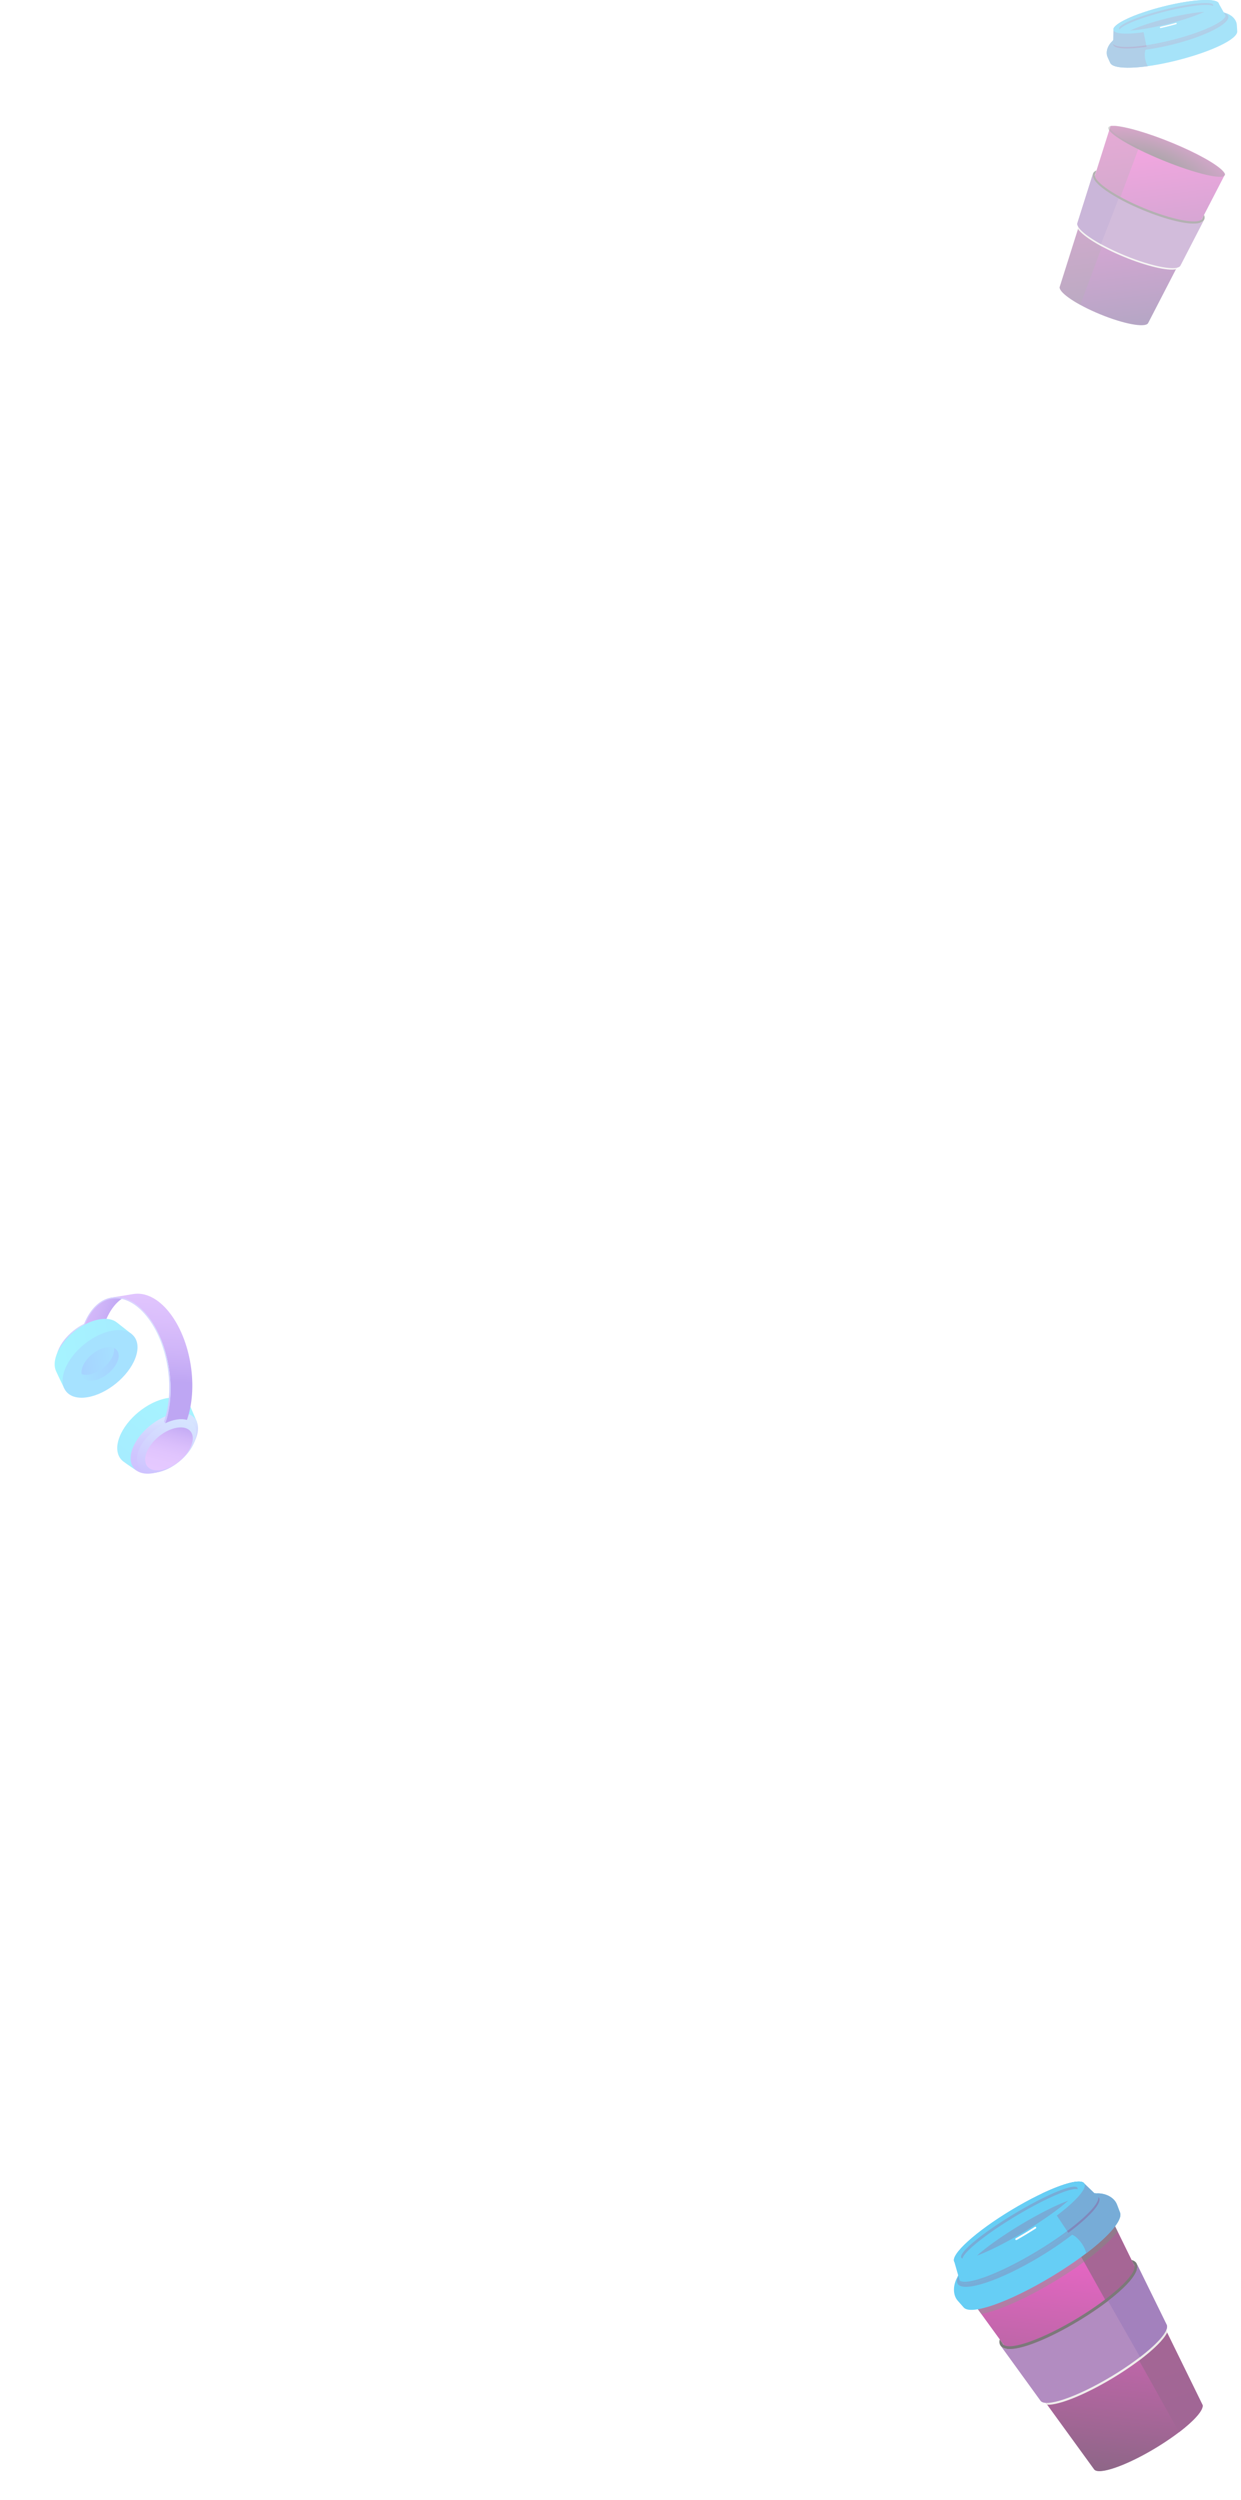 <svg width="301" height="606" fill="none" xmlns="http://www.w3.org/2000/svg"><g clip-path="url(#clip0)" opacity=".35"><path fill-rule="evenodd" clip-rule="evenodd" d="M269.712 10.051c-1.031.982-1.631 2.56-1.048 3.843l.607 1.34c.802 1.772 7.77 1.528 16.235-.602 8.31-2.09 14.707-5.148 14.582-7.049l-.104-1.57c-.091-1.383-1.427-2.511-2.774-2.88h-.004c-1.933-.916-7.72-.499-14.312 1.16-6.593 1.66-11.886 4.03-13.153 5.751l-.029.007z" fill="#00AEEF"/><path fill-rule="evenodd" clip-rule="evenodd" d="M272.43 8.06c1.526.026 3.242.285 5.15.775-.177.498-.087 1.565.274 3.211-.387.91-.21 2.755.55 3.991-4.994.69-8.573.435-9.134-.803l-.607-1.34c-.583-1.283.018-2.861 1.048-3.843l.029-.007c.442-.6 1.379-1.282 2.69-1.983z" fill="#1C75BC"/><path fill-rule="evenodd" clip-rule="evenodd" d="M270.923 9.062c-1.035.76-1.557 1.461-1.412 2.037.451 1.784 7.173 1.634 15.016-.34 7.843-1.973 13.834-5.021 13.383-6.806-.146-.575-.939-.946-2.211-1.125-2.94-.319-7.65.172-12.805 1.469-5.154 1.296-9.534 3.093-11.971 4.765z" fill="#1C75BC"/><path fill-rule="evenodd" clip-rule="evenodd" d="M295.616.865l1.726 3.08c.375 1.484-5.441 4.226-12.989 6.125-7.548 1.9-13.972 2.237-14.347.753l.056-3.528c-.35-1.387 5.087-3.952 12.143-5.727 7.056-1.775 13.061-2.09 13.411-.703z" fill="#00AEEF"/><path fill-rule="evenodd" clip-rule="evenodd" d="M278.092 11.336c-4.55.674-7.822.531-8.086-.513l.056-3.528c-.246-.976 2.366-2.531 6.384-3.986l1.646 8.027z" fill="#1C75BC"/><path fill-rule="evenodd" clip-rule="evenodd" d="M282.205 1.568c-7.056 1.775-12.493 4.34-12.142 5.727.35 1.387 6.355 1.072 13.411-.703 7.056-1.775 12.493-4.34 12.143-5.727-.351-1.387-6.356-1.072-13.412.703z" fill="#00AEEF"/><path fill-rule="evenodd" clip-rule="evenodd" d="M282.404 2.357C276.103 3.942 271.189 6 271.429 6.95c.241.95 5.544.434 11.845-1.151 6.301-1.586 11.216-3.64 10.975-4.59-.24-.951-5.544-.439-11.845 1.147z" fill="#00AEEF"/><path fill-rule="evenodd" clip-rule="evenodd" d="M282.404 2.357C276.103 3.942 271.189 6 271.429 6.95c.02.078.074.143.159.204.529-1.03 5.146-2.883 10.932-4.34 5.786-1.455 10.732-2.008 11.687-1.351a.355.355 0 00.042-.255c-.24-.95-5.544-.438-11.845 1.148z" fill="#1C75BC"/><path d="M281.46 6.49a.16.16 0 00-.123.193.168.168 0 00.196.122c.306-.07.619-.142.941-.22a49.836 49.836 0 001.882-.473c.316-.083.626-.167.929-.25a.167.167 0 00.114-.201.16.16 0 00-.2-.112 96.016 96.016 0 01-1.864.493 89.852 89.852 0 01-1.875.448z" fill="#fff"/><path fill-rule="evenodd" clip-rule="evenodd" d="M282.94 4.478c-3.651.918-6.835 1.994-8.822 2.924 2.191-.125 5.505-.684 9.156-1.602 3.651-.919 6.836-1.995 8.824-2.922-2.192.122-5.506.681-9.158 1.6zm14.324-.678l.078.145c.375 1.484-5.441 4.226-12.989 6.125-7.548 1.9-13.972 2.237-14.347.753v-.165c.898 1.25 7.066.856 14.255-.953 7.188-1.809 12.806-4.38 13.003-5.906z" fill="#1C75BC"/><path fill-rule="evenodd" clip-rule="evenodd" d="M277.948 11.355l-.109.018-.147.02-.12.016c-.076.012-.153.021-.229.033-.038.003-.077.01-.114.015l-.144.016-.1.015-.24.029-.104.013-.138.014-.107.013-.131.012-.141.015-.171.019-.125.01-.12.014-.115.008c-.057.008-.111.011-.169.015-.044.004-.091.01-.135.01-.041.004-.077.01-.114.012l-.115.008-.109.007c-.061.005-.126.007-.19.013l-.098.005-.112.007-.105.006c-.045 0-.089.005-.133.006-.045 0-.089.005-.133.006-.042 0-.082.003-.123.003l-.096.004-.113.004h-.086a33.651 33.651 0 01-.261.005c-.037.002-.072 0-.11 0l-.078.002c-.059-.002-.118-.001-.173-.001l-.059-.002h-.124l-.073-.003-.124-.003a.446.446 0 00-.063-.001 2.268 2.268 0 00-.146-.008l-.064-.005a1.08 1.08 0 01-.112-.006c-.017 0-.038 0-.055-.003-.05-.005-.099-.006-.148-.011-.021-.002-.039-.004-.056-.003-.035-.005-.07-.007-.106-.012l-.053-.003-.135-.018c-.014 0-.028-.003-.039-.004l-.113-.013-.047-.008-.104-.016c-.011 0-.022-.004-.036-.004a1.856 1.856 0 00-.126-.024c-.011-.004-.025-.003-.037-.007l-.094-.018-.036-.008c-.041-.01-.077-.018-.115-.03a.098.098 0 01-.029-.006c-.029-.007-.058-.013-.085-.024l-.036-.008c-.03-.01-.064-.018-.094-.028l-.015-.006a1.326 1.326 0 01-.122-.045c-.025-.007-.049-.018-.072-.027-.008-.005-.015-.006-.023-.011-.028-.014-.058-.023-.085-.037-.005-.006-.013-.007-.021-.012a.615.615 0 01-.06-.033.042.042 0 01-.02-.012c-.028-.014-.049-.029-.073-.044l-.008-.005c-.02-.012-.038-.028-.055-.04-.008-.006-.013-.011-.021-.013-.017-.016-.031-.03-.048-.043-.001-.003-.005-.005-.009-.008a.464.464 0 01-.047-.05.079.079 0 00-.014-.014c-.01-.014-.024-.028-.035-.042-.001-.007-.005-.01-.007-.016a.193.193 0 01-.035-.056c-.004-.003-.005-.006-.006-.01a.161.161 0 01-.022-.048.033.033 0 01-.008-.016.454.454 0 01-.019-.06v-.165c.622.865 3.759.942 8.011.312l.075.366c-.048.005-.097.014-.144.02z" fill="#2B3990"/></g><g opacity=".35" filter="url(#filter0_f)"><g clip-path="url(#clip1)"><path fill-rule="evenodd" clip-rule="evenodd" d="M257.001 69.647l.079-.258 12.292-38.862h1.221c8.343 1.017 25.191 8.465 26.534 11.72l-18.659 36.08c-.675 1.193-5.956.198-11.658-2.156-5.705-2.355-9.786-5.126-9.809-6.524z" fill="url(#paint0_linear)"/><path fill-rule="evenodd" clip-rule="evenodd" d="M257.001 69.647l.079-.258 12.089-38.252c1.872 2.198 4.476 3.337 7.081 4.599l-14.237 38.16c-3.06-1.68-4.995-3.29-5.012-4.25z" fill="#292929" fill-opacity=".3"/><path fill-rule="evenodd" clip-rule="evenodd" d="M261.465 55.473c1.19 1.765 5.567 4.486 11.106 6.773 5.538 2.286 10.557 3.444 12.648 3.034l5.642-10.907c-.927.275-2.36.238-4.13-.077-2.6-.469-6.019-1.502-9.644-2.999-3.625-1.496-6.777-3.176-8.951-4.678-1.476-1.026-2.518-2.011-2.982-2.86l-3.689 11.714z" fill="#E6E2DF"/><path fill-rule="evenodd" clip-rule="evenodd" d="M261.463 55.473c.779 1.151 2.916 2.714 5.849 4.296l4.174-11.12a36.674 36.674 0 01-3.351-2.03c-1.476-1.026-2.518-2.011-2.982-2.86l-2.523 8.005-1.167 3.709z" fill="#DFDCD8"/><path fill-rule="evenodd" clip-rule="evenodd" d="M265.061 42.215l-3.73 11.811.011-.026c-.619 1.5 4.476 5.03 11.38 7.88 6.903 2.85 13.003 3.942 13.622 2.443l-.011.026 5.683-11.006c-.564.903-2.464 1.063-5.133.584-2.602-.466-6.019-1.502-9.644-2.999-3.625-1.496-6.778-3.173-8.951-4.678-2.229-1.544-3.464-2.998-3.227-4.035z" fill="#7F3F98"/><path fill-rule="evenodd" clip-rule="evenodd" d="M265.924 41.313c-.924.387-1.115 1.138-.642 2.04 2.353 4.478 20.873 12.152 25.772 10.641.968-.3 1.368-.98.982-1.9l-.39.761c-.05.14-.047.217-.215.374-1.23 1.167-7.241-.004-13.991-2.79-6.777-2.798-12.123-6.348-11.879-8.032.024-.17.061-.186.102-.276l.261-.818z" fill="#231F20"/><path fill-rule="evenodd" clip-rule="evenodd" d="M265.061 42.215l-3.73 11.811.011-.026c-.431 1.046 1.911 3.076 5.704 5.174l4.268-11.07a35.185 35.185 0 01-3.026-1.853c-2.229-1.545-3.464-2.999-3.227-4.036z" fill="#662D91"/><path d="M268.832 30.893c-.498 1.217 5.427 4.79 13.233 7.982 7.805 3.191 14.535 4.792 15.033 3.575.497-1.217-5.428-4.79-13.233-7.981-7.806-3.192-14.536-4.792-15.033-3.576z" fill="url(#paint1_radial)"/></g></g><g opacity=".35" clip-path="url(#clip2)"><path d="M27.637 325.245c-1.358 3.546-5.494 6.909-9.245 7.506-3.75.596-5.684-1.794-4.326-5.339 1.358-3.546 5.495-6.909 9.246-7.506 3.75-.596 5.684 1.793 4.325 5.339z" fill="url(#paint2_linear)"/><path d="M46.056 345.608c-1.708 4.459-6.912 8.689-11.634 9.442-.352.053-1.333 1.398-1.333 1.398s-2.353-1.565-3.209-2.224c-1.477-1.147-1.906-3.272-.902-5.895 1.708-4.459 6.913-8.689 11.626-9.446 2.865-.448 4.885.471 5.66 2.261.244.581 1.534 3.596 1.534 3.596s-1.399-.028-1.742.868z" fill="url(#paint3_linear)"/><path d="M47.55 348.607c-1.539 4.016-6.228 7.821-10.475 8.497-4.248.676-6.442-2.032-4.904-6.048 1.538-4.016 6.227-7.821 10.475-8.497 4.247-.676 6.442 2.031 4.903 6.048z" fill="url(#paint4_linear)"/><path d="M45.172 344.646c3.083-8.05 1.185-20-4.229-26.689-2.7-3.337-5.78-4.734-8.555-4.304l-5.303.863s2.111.114 2.717.128c1.984.5 4.014 1.88 5.863 4.165 5.42 6.702 7.318 18.651 4.234 26.702-.949 2.478-2.258 4.3-3.782 5.438-.158.116 5.253-.84 5.253-.84 1.524-1.138 2.845-2.966 3.802-5.463z" fill="url(#paint5_linear)"/><path d="M24.059 328.718c.045-2.959.518-5.817 1.471-8.304 1.05-2.741 2.535-4.672 4.26-5.765a6.66 6.66 0 00-2.718-.127c-2.782.448-5.272 2.731-6.814 6.756-.95 2.478-1.431 5.333-1.474 8.283l5.275-.843z" fill="url(#paint6_linear)"/><path d="M31.948 323.379l-16.354 13.164s-1.292-2.632-2-4.189c-.486-1.057-.467-2.461.153-4.08 1.538-4.016 6.228-7.821 10.475-8.497 1.785-.281 3.211.027 4.142.788l3.584 2.814z" fill="url(#paint7_linear)"/><path d="M32.81 329.239c-1.709 4.459-6.913 8.689-11.635 9.442-4.713.757-7.155-2.253-5.444-6.721 1.708-4.459 6.913-8.69 11.635-9.443 4.713-.757 7.155 2.253 5.443 6.722z" fill="url(#paint8_linear)"/><path d="M27.599 326.724c.097.504.03 1.111-.226 1.781-.85 2.216-3.435 4.316-5.777 4.695-.706.114-1.316.056-1.788-.145.215 1.171 1.3 1.825 2.935 1.56 2.341-.379 4.928-2.48 5.777-4.696.592-1.547.176-2.733-.921-3.195z" fill="url(#paint9_linear)"/><path d="M27.372 328.505c.257-.67.32-1.268.227-1.781-.476-.192-1.082-.259-1.789-.145-2.341.379-4.927 2.479-5.776 4.695-.256.67-.32 1.268-.226 1.781.475.192 1.082.258 1.788.145 2.341-.379 4.927-2.479 5.776-4.695z" fill="url(#paint10_linear)"/><path d="M47.206 349.42c-1.358 3.545-5.495 6.908-9.246 7.505-3.75.596-5.684-1.793-4.325-5.339 1.358-3.546 5.495-6.909 9.245-7.505 3.75-.597 5.684 1.793 4.326 5.339z" fill="url(#paint11_linear)"/><path d="M46.414 350.329c-1.088 2.84-4.399 5.534-7.4 6.013-3.001.479-4.549-1.431-3.46-4.271 1.087-2.84 4.398-5.534 7.4-6.013 2.991-.483 4.548 1.431 3.46 4.271z" fill="url(#paint12_linear)"/><path d="M35.665 318.809c-1.858-2.289-3.88-3.665-5.863-4.165a7.177 7.177 0 00-.933-.16 6.487 6.487 0 00-1.784.032c-2.76.447-5.228 2.696-6.773 6.648-.013.036.31-.161.31-.161 1.51-3.696 3.873-5.809 6.5-6.234 0 0 1.266-.221 2.644.131 1.935.492 3.91 1.829 5.718 4.057 5.18 6.382 7.055 17.659 4.321 25.501-.057.175.286.524.286.524 2.81-8.04.884-19.617-4.426-26.173z" fill="url(#paint13_linear)"/></g><g opacity=".6" filter="url(#filter1_f)"><path fill-rule="evenodd" clip-rule="evenodd" d="M291.699 582.989l-.155-.32-23.836-48.632-34.228 20.606 31.903 43.928c1.118 1.423 7.816-.922 14.796-5.124 6.984-4.205 11.765-8.63 11.52-10.458z" fill="url(#paint14_linear)"/><path fill-rule="evenodd" clip-rule="evenodd" d="M291.7 582.989l-.155-.32-23.836-48.632-9.523 5.733 27.809 49.757c3.663-2.799 5.872-5.283 5.705-6.538z" fill="url(#paint15_linear)"/><path fill-rule="evenodd" clip-rule="evenodd" d="M271.073 540.901c-2.474 3.22-8.083 7.735-15.283 12.069-7.108 4.279-13.776 7.189-17.782 7.908l-4.528-6.235 34.228-20.606 3.365 6.864z" fill="#4E4E4E" fill-opacity=".5"/><path fill-rule="evenodd" clip-rule="evenodd" d="M271.073 540.901c-1.575 2.053-4.425 4.629-8.147 7.349l-4.74-8.48 9.522-5.733 3.365 6.864z" fill="#000" fill-opacity=".2"/><path fill-rule="evenodd" clip-rule="evenodd" d="M283.07 565.381c-1.206 2.539-6.384 6.957-13.164 11.039-6.78 4.081-13.103 6.587-15.915 6.467l-9.522-13.113c1.265.175 3.129-.158 5.378-.918 3.302-1.129 7.562-3.154 11.999-5.825 4.438-2.672 8.221-5.489 10.763-7.879 1.725-1.632 2.891-3.123 3.329-4.323l7.132 14.552z" fill="#E6E2DF"/><path fill-rule="evenodd" clip-rule="evenodd" d="M283.07 565.381c-.789 1.657-3.271 4.12-6.788 6.765l-7.648-13.681c1.528-1.154 2.87-2.271 3.975-3.312 1.725-1.632 2.891-3.124 3.329-4.324l4.876 9.945 2.256 4.607z" fill="#DFDCD8"/><path fill-rule="evenodd" clip-rule="evenodd" d="M275.754 548.795l7.204 14.672-.019-.032c1.104 1.834-4.851 7.449-13.302 12.537-8.451 5.088-16.2 7.722-17.304 5.888l.02.033-9.595-13.233c.914 1.066 3.427.898 6.818-.256 3.304-1.124 7.562-3.153 11.999-5.825 4.437-2.671 8.223-5.484 10.763-7.878 2.606-2.457 3.931-4.599 3.416-5.906z" fill="#7F3F98"/><path fill-rule="evenodd" clip-rule="evenodd" d="M274.448 547.791c1.283.322 1.681 1.263 1.242 2.535-2.188 6.308-24.853 19.992-31.549 18.993-1.324-.199-1.98-1.008-1.658-2.284l.659.915c.093.172.105.274.355.445 1.838 1.278 9.454-1.441 17.717-6.415 8.296-4.994 14.575-10.685 13.924-12.835-.065-.217-.117-.229-.188-.339l-.502-1.015z" fill="#231F20"/><path fill-rule="evenodd" clip-rule="evenodd" d="M266.087 531.643c1.988-.053 4.146.907 4.846 2.749l.733 1.922c.968 2.541-6.131 9.205-16.577 15.493-10.253 6.173-19.585 9.5-21.349 7.502l-1.455-1.649c-1.284-1.454-1.089-3.89-.13-5.589l.004-.002c.994-2.819 7.103-8.141 15.238-13.039 8.136-4.897 15.698-7.806 18.654-7.365l.036-.022z" fill="#00AEEF"/><path fill-rule="evenodd" clip-rule="evenodd" d="M261.434 532.375c-1.476 1.537-2.908 3.493-4.3 5.866.669.316 1.639 1.457 2.918 3.437 1.283.512 2.942 2.507 3.42 4.478 5.6-4.269 8.869-8.067 8.193-9.842l-.732-1.921c-.701-1.843-2.859-2.803-4.847-2.749l-.036.021c-1.029-.154-2.629.102-4.616.71z" fill="#1C75BC"/><path fill-rule="evenodd" clip-rule="evenodd" d="M263.914 531.869c1.772-.278 2.983-.103 3.411.608 1.328 2.206-5.438 8.717-15.116 14.544-9.678 5.826-18.599 8.758-19.927 6.553-.428-.711-.016-1.863 1.058-3.3 2.578-3.228 7.7-7.411 14.06-11.24 6.361-3.829 12.455-6.398 16.514-7.165z" fill="#1C75BC"/><path fill-rule="evenodd" clip-rule="evenodd" d="M231.472 548.258l1.359 4.746c1.104 1.833 9.55-1.226 18.865-6.834 9.315-5.607 15.971-11.64 14.867-13.474l-3.557-3.421c-1.032-1.715-8.929 1.145-17.636 6.387-8.707 5.242-14.93 10.882-13.898 12.596z" fill="#00AEEF"/><path fill-rule="evenodd" clip-rule="evenodd" d="M259.116 541.214c5.147-3.845 8.225-7.228 7.449-8.518l-3.558-3.421c-.726-1.207-4.84-.151-10.239 2.397l6.348 9.542z" fill="#1C75BC"/><path fill-rule="evenodd" clip-rule="evenodd" d="M245.37 535.662c8.707-5.242 16.604-8.101 17.636-6.387 1.032 1.714-5.191 7.355-13.898 12.596-8.707 5.242-16.604 8.101-17.635 6.387-1.032-1.714 5.19-7.354 13.897-12.596z" fill="#00AEEF"/><path fill-rule="evenodd" clip-rule="evenodd" d="M245.957 536.637c7.775-4.681 14.654-7.521 15.361-6.347.708 1.175-5.024 5.921-12.8 10.602-7.775 4.681-14.652 7.525-15.359 6.351-.707-1.175 5.022-5.925 12.798-10.606z" fill="#00AEEF"/><path fill-rule="evenodd" clip-rule="evenodd" d="M245.957 536.637c7.775-4.681 14.654-7.521 15.361-6.347.058.096.069.215.047.358-1.543-.491-7.927 2.258-15.067 6.556-7.139 4.298-12.557 8.654-12.844 10.248a.497.497 0 01-.295-.209c-.707-1.175 5.022-5.925 12.798-10.606z" fill="#1C75BC"/><path d="M250.989 539.775a.225.225 0 01.313.068.236.236 0 01-.072.315c-.371.234-.75.473-1.143.715a69.493 69.493 0 01-2.323 1.398c-.394.232-.783.455-1.163.674a.235.235 0 01-.312-.085.224.224 0 01.087-.308c.388-.223.777-.446 1.163-.673.349-.199.733-.43 1.16-.688a135.207 135.207 0 002.29-1.416z" fill="#fff"/><path fill-rule="evenodd" clip-rule="evenodd" d="M247.535 539.258c4.505-2.712 8.707-4.807 11.586-5.86-2.28 2.048-6.097 4.782-10.602 7.494-4.506 2.712-8.708 4.807-11.585 5.863 2.278-2.051 6.096-4.785 10.601-7.497zm-14.77 13.525l.067.22c1.104 1.834 9.551-1.226 18.865-6.833 9.315-5.608 15.971-11.64 14.867-13.474l-.163-.163c.356 2.121-6.105 7.845-14.976 13.185-8.871 5.341-16.953 8.372-18.66 7.065z" fill="#1C75BC"/><path fill-rule="evenodd" clip-rule="evenodd" d="M259.275 541.09l.125-.091.164-.126.134-.103c.087-.063.172-.131.259-.194.039-.034.085-.067.126-.098l.158-.127.112-.084.267-.21.114-.09.149-.123.119-.093.141-.118.154-.125c.063-.049.123-.102.186-.151l.134-.113.132-.106.121-.106c.064-.049.12-.099.181-.152.047-.039.098-.081.143-.124.043-.037.085-.068.124-.102l.121-.106.114-.101c.065-.055.131-.117.2-.175l.101-.093.118-.104.109-.098c.045-.044.092-.083.137-.126.045-.043.092-.083.137-.126.041-.041.084-.078.124-.119l.098-.091c.039-.034.076-.073.115-.107l.086-.084.175-.171c.027-.027.054-.055.085-.084.039-.035.072-.071.109-.109l.08-.075c.056-.061.114-.118.168-.173l.056-.061.122-.122.07-.075c.041-.041.079-.086.12-.126a.522.522 0 01.06-.064c.044-.054.09-.103.136-.153l.058-.067c.037-.038.069-.074.104-.117a.487.487 0 00.052-.058c.044-.054.09-.104.134-.157.019-.023.034-.043.052-.059.03-.04.063-.076.093-.116l.048-.056.116-.151c.014-.014.025-.031.034-.043l.1-.125.037-.055c.031-.04.057-.078.087-.118.01-.011.017-.026.031-.04.033-.053.065-.099.101-.148.007-.015.021-.029.028-.044l.075-.111.028-.044c.03-.05.058-.094.083-.142a.116.116 0 00.022-.036.716.716 0 00.061-.107l.028-.044.064-.12.009-.022a1.897 1.897 0 00.075-.165c.018-.032.03-.067.044-.097.003-.013.009-.022.012-.035.014-.04.034-.08.047-.12 0-.011.005-.02.008-.032.011-.029.019-.061.027-.092a.062.062 0 00.008-.033c.013-.04.019-.076.028-.115l.004-.012c.008-.032.009-.066.013-.096.003-.012.002-.023.008-.032.002-.033.001-.06.005-.09-.002-.004 0-.01.001-.017.002-.033-.001-.064-.003-.096a.08.08 0 010-.027c-.004-.025-.004-.052-.008-.076-.005-.008-.004-.015-.008-.023a.29.29 0 00-.022-.09c.001-.006-.001-.01-.003-.014a.21.21 0 00-.027-.071.568.568 0 00-.05-.101l-.163-.163c.247 1.468-2.765 4.653-7.574 8.245l.289.435c.051-.042.109-.082.16-.124z" fill="#2B3990"/><path fill-rule="evenodd" clip-rule="evenodd" d="M275.754 548.795l7.204 14.672-.019-.032c.769 1.279-1.888 4.392-6.427 7.881l-7.76-13.596a46.64 46.64 0 003.585-3.019c2.607-2.457 3.931-4.599 3.417-5.906z" fill="#662D91"/></g><defs><linearGradient id="paint0_linear" x1="277.186" y1="84.571" x2="270.267" y2="30.242" gradientUnits="userSpaceOnUse"><stop stop-color="#14004E"/><stop offset="1" stop-color="#F600B2"/></linearGradient><linearGradient id="paint2_linear" x1="13.781" y1="330.828" x2="28.962" y2="328.421" gradientUnits="userSpaceOnUse"><stop stop-color="#7453FF"/><stop offset=".256" stop-color="#7D7CFF"/><stop offset=".54" stop-color="#86A3FF"/><stop offset=".688" stop-color="#89B2FF"/><stop offset=".886" stop-color="#88B0FF"/><stop offset=".967" stop-color="#87A9FF"/><stop offset="1" stop-color="#85A3FF"/></linearGradient><linearGradient id="paint3_linear" x1="30.577" y1="354.648" x2="43.583" y2="338.168" gradientUnits="userSpaceOnUse"><stop stop-color="#00CAFF"/><stop offset="1" stop-color="#00DFFF"/></linearGradient><linearGradient id="paint4_linear" x1="36.321" y1="356.445" x2="36.86" y2="344.024" gradientUnits="userSpaceOnUse"><stop stop-color="#7453FF"/><stop offset=".205" stop-color="#7557FF"/><stop offset=".409" stop-color="#7863FF"/><stop offset=".613" stop-color="#7C77FF"/><stop offset=".815" stop-color="#8293FF"/><stop offset=".994" stop-color="#89B2FF"/></linearGradient><linearGradient id="paint5_linear" x1="36.729" y1="300.828" x2="34.765" y2="334.528" gradientUnits="userSpaceOnUse"><stop stop-color="#B664FF"/><stop offset=".205" stop-color="#B261FE"/><stop offset=".391" stop-color="#A757FB"/><stop offset=".57" stop-color="#9546F5"/><stop offset=".745" stop-color="#7B2FED"/><stop offset=".914" stop-color="#5A12E3"/><stop offset="1" stop-color="#4600DD"/></linearGradient><linearGradient id="paint6_linear" x1="21.345" y1="318.464" x2="27.909" y2="320.978" gradientUnits="userSpaceOnUse"><stop stop-color="#8639F0"/><stop offset=".316" stop-color="#762AEB"/><stop offset=".935" stop-color="#4B04DE"/><stop offset="1" stop-color="#4600DD"/></linearGradient><linearGradient id="paint7_linear" x1="13.36" y1="331.759" x2="32.79" y2="328.678" gradientUnits="userSpaceOnUse"><stop stop-color="#00DFFF"/><stop offset="1" stop-color="#00C9FF"/></linearGradient><linearGradient id="paint8_linear" x1="15.384" y1="336.257" x2="34.476" y2="333.23" gradientUnits="userSpaceOnUse"><stop offset=".288" stop-color="#00ACFF"/><stop offset="1" stop-color="#00ACFF"/></linearGradient><linearGradient id="paint9_linear" x1="19.995" y1="334.27" x2="29.48" y2="332.766" gradientUnits="userSpaceOnUse"><stop stop-color="#0AF"/><stop offset=".599" stop-color="#008DFF"/><stop offset="1" stop-color="#007FFF"/></linearGradient><linearGradient id="paint10_linear" x1="19.703" y1="332.434" x2="29.192" y2="330.93" gradientUnits="userSpaceOnUse"><stop stop-color="#007FFF"/><stop offset=".325" stop-color="#008EFF"/><stop offset="1" stop-color="#0AF"/></linearGradient><linearGradient id="paint11_linear" x1="35.651" y1="357.113" x2="40.747" y2="343.032" gradientUnits="userSpaceOnUse"><stop stop-color="#7453FF"/><stop offset=".372" stop-color="#7D7CFF"/><stop offset=".785" stop-color="#86A3FF"/><stop offset="1" stop-color="#89B2FF"/></linearGradient><linearGradient id="paint12_linear" x1="37.343" y1="356.638" x2="40.603" y2="344.051" gradientUnits="userSpaceOnUse"><stop stop-color="#B664FF"/><stop offset=".205" stop-color="#B261FE"/><stop offset=".391" stop-color="#A757FB"/><stop offset=".57" stop-color="#9546F5"/><stop offset=".745" stop-color="#7B2FED"/><stop offset=".914" stop-color="#5A12E3"/><stop offset="1" stop-color="#4600DD"/></linearGradient><linearGradient id="paint13_linear" x1="25.591" y1="320.763" x2="48.304" y2="341.042" gradientUnits="userSpaceOnUse"><stop stop-color="#8980FF"/><stop offset=".43" stop-color="#89B2FF"/><stop offset="1" stop-color="#714EFF"/></linearGradient><linearGradient id="paint14_linear" x1="268.669" y1="605.136" x2="275.827" y2="537.525" gradientUnits="userSpaceOnUse"><stop stop-color="#31002C"/><stop offset="1" stop-color="#F600B2"/></linearGradient><linearGradient id="paint15_linear" x1="269.343" y1="536.798" x2="285.886" y2="589.496" gradientUnits="userSpaceOnUse"><stop stop-color="#6C004E"/><stop offset="1" stop-color="#62004E"/></linearGradient><clipPath id="clip0"><path fill="#fff" transform="matrix(-1 0 0 1 300.09 0)" d="M0 0h31.654v16.413H0z"/></clipPath><clipPath id="clip1"><path fill="#fff" transform="matrix(-1 0 0 1 297.371 30.242)" d="M0 0h40.371v48.591H0z"/></clipPath><clipPath id="clip2"><path fill="#fff" transform="scale(-1 1) rotate(-20.958 842.663 316.894)" d="M0 0h45.757v41.573H0z"/></clipPath><filter id="filter0_f" x="255" y="28.242" width="44.371" height="52.591" filterUnits="userSpaceOnUse" color-interpolation-filters="sRGB"><feFlood flood-opacity="0" result="BackgroundImageFix"/><feBlend in="SourceGraphic" in2="BackgroundImageFix" result="shape"/><feGaussianBlur stdDeviation="1" result="effect1_foregroundBlur"/></filter><filter id="filter1_f" x="229.361" y="526.776" width="64.347" height="74.211" filterUnits="userSpaceOnUse" color-interpolation-filters="sRGB"><feFlood flood-opacity="0" result="BackgroundImageFix"/><feBlend in="SourceGraphic" in2="BackgroundImageFix" result="shape"/><feGaussianBlur stdDeviation="1" result="effect1_foregroundBlur"/></filter><radialGradient id="paint1_radial" cx="0" cy="0" r="1" gradientUnits="userSpaceOnUse" gradientTransform="rotate(-65.786 172.41 -196.225) scale(13.425 30.735)"><stop offset=".108"/><stop offset="1" stop-opacity="0"/></radialGradient></defs></svg>